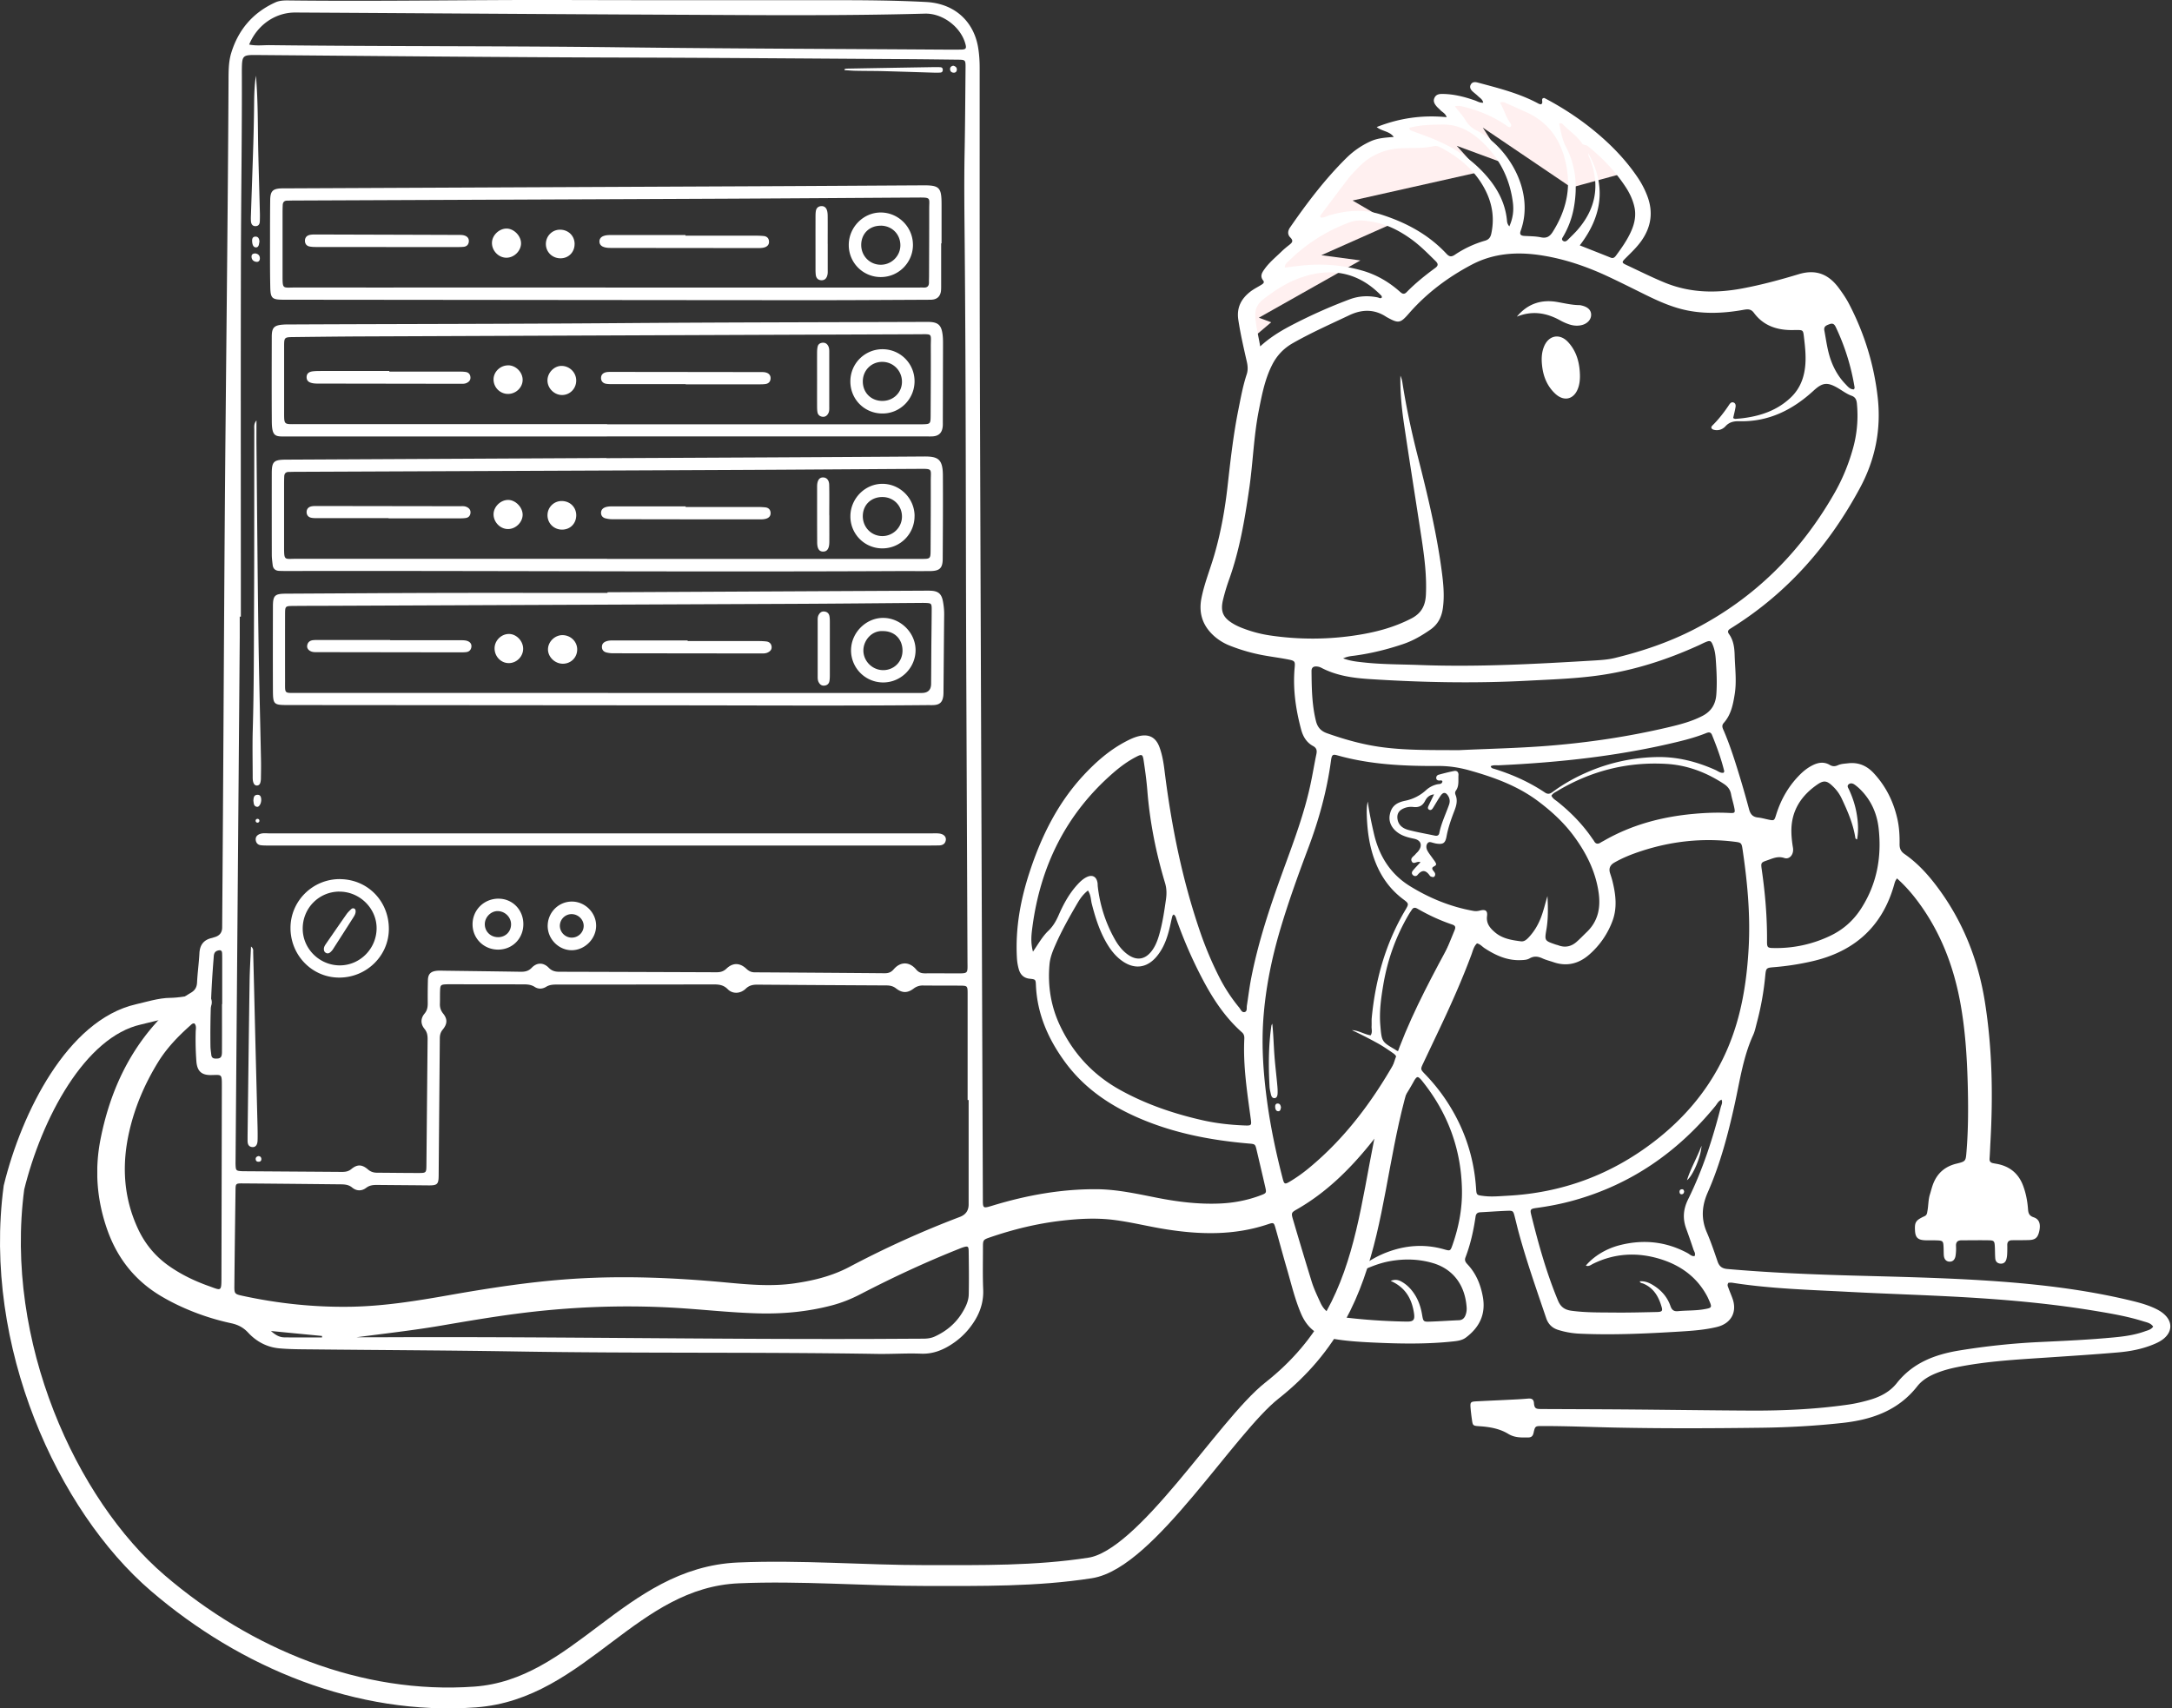 <svg xmlns="http://www.w3.org/2000/svg" width="417" height="328" fill="none"><rect width="100%" height="100%" fill="#333333" stroke="none"/><path fill="#FFF0F0" d="m285.181 17.5 19.5 8 8 7.5-11 3-17-11.5 4.5 7-9.5-3.5 4.5 5-24.5 5.5 6 3.5 1.5 1-13.5 6 7.5 1-19.5 11 2.375.875L239.181 66v-6.5l4.5-4.5v-2.5l6-5.5v-2.5l11-15 12.5-2.5-6-2 3.5-1.5 9-1-2-3.5 6.5 2 5 2.5-4-6Z"/><g fill="#fff" clip-path="url(#a)"><path d="M364.224 168.596c-.202.332-.293.449-.352.586a4.672 4.672 0 0 0-.189.58c-2.299 8.252-7.797 13.046-16.05 14.863a51.142 51.142 0 0 1-6.957 1.062c-1.609.13-1.622.137-1.779 1.791a54.743 54.743 0 0 1-1.602 8.878c-.209.788-.365 1.608-.697 2.344-1.935 4.228-2.56 8.8-3.55 13.274-1.277 5.791-2.782 11.522-5.179 16.961-1.146 2.599-1.309 5.054-.182 7.666.788 1.824 1.426 3.719 2.071 5.602.326.937.86 1.354 1.883 1.439 8.142.71 16.304 1.049 24.473 1.27 8.168.222 16.337.397 24.492.905 9.641.6 19.223 1.642 28.636 3.921 1.537.372 3.062.795 4.501 1.472.788.372 1.531.821 2.117 1.479 1.121 1.257 1.095 2.762-.071 3.98-.691.716-1.564 1.133-2.469 1.498-2.15.872-4.417 1.296-6.703 1.491-4.527.391-9.061.678-13.595.984-5.758.384-11.517.69-17.19 1.823-1.355.274-2.684.619-3.967 1.127-1.446.573-2.801 1.335-3.765 2.56-3.642 4.65-8.677 6.409-14.286 7.034-5.178.573-10.376.866-15.588.932-9.399.117-18.793.162-28.192-.033-4.645-.098-9.289-.3-13.94-.293-1.342 0-1.368 0-1.668 1.316-.137.605-.41.872-1.029.879-1.323.013-2.586.072-3.83-.69-1.675-1.023-3.616-1.349-5.576-1.472-1.206-.079-1.245-.118-1.407-1.329a39.592 39.592 0 0 1-.235-1.98c-.117-1.342-.065-1.407 1.231-1.472 2.293-.117 4.593-.215 6.886-.332.97-.046 1.941-.105 2.905-.189.671-.059 1.075.11 1.133.866.085 1.14.469 1.133 1.57 1.14 5.615.026 11.237.039 16.852.084 7.712.066 15.425.176 23.138.215 6.286.033 12.559-.26 18.786-1.152 1.368-.196 2.703-.508 4.032-.886 2.072-.586 3.948-1.55 5.277-3.231 3.094-3.921 7.341-5.51 12.051-6.279a135.41 135.41 0 0 1 15.216-1.608c4.847-.228 9.693-.443 14.52-.906 1.98-.189 3.954-.469 5.843-1.153.567-.201 1.192-.319 1.596-.905-.462-.71-1.264-.821-1.961-1.042-2.879-.905-5.849-1.426-8.82-1.921-7.556-1.271-15.171-2.026-22.818-2.521-8.358-.547-16.728-.762-25.092-1.205-7.387-.391-14.8-.586-22.128-1.739-.241-.039-.495 0-.704 0-.339.41-.111.742 0 1.055.235.671.534 1.329.769 2 .918 2.585-.287 4.78-3.003 5.438-2.293.554-4.645.73-6.983.873-6.423.391-12.852.703-19.288.417a16.223 16.223 0 0 1-4.215-.73c-1.133-.358-1.895-1.087-2.293-2.266-1.817-5.367-3.7-10.708-5.204-16.179-.3-1.081-.548-2.176-.828-3.263-.286-1.127-.325-1.199-1.42-1.16-1.733.065-3.465.196-5.198.287-.547.026-.827.28-.905.827-.391 2.683-.971 5.321-1.948 7.862-.228.599.078.963.436 1.348 1.622 1.739 2.469 3.83 2.899 6.142.619 3.341-.606 5.888-3.237 7.868-.717.54-1.596.658-2.463.749-5.146.553-10.305.449-15.457.208-2.6-.123-5.199-.286-7.772-.749-2.846-.508-4.787-2.071-5.94-4.735-1.219-2.827-1.903-5.81-2.762-8.747-.743-2.547-1.427-5.113-2.15-7.666-.326-1.147-.358-1.179-1.466-.808-6.475 2.175-13.047 2.013-19.679.951-3.322-.528-6.592-1.368-9.94-1.785-3.381-.423-6.735-.228-10.084.163-4.625.541-9.132 1.641-13.542 3.146-1.466.502-1.472.508-1.472 2.052 0 2.657-.066 5.315.045 7.965.13 2.997-.997 5.472-2.84 7.706a14.26 14.26 0 0 1-3.198 2.833c-1.785 1.166-3.661 1.902-5.883 1.817-2.801-.111-5.615.091-8.422.046-23.079-.378-46.158-.085-69.238-.469-13.073-.215-26.147-.261-39.22-.398-2.091-.019-4.196-.013-6.273-.195-2.372-.202-4.43-1.277-6.032-3.009-.925-.997-1.935-1.524-3.238-1.811a46.58 46.58 0 0 1-10.273-3.491 40.502 40.502 0 0 1-2.977-1.576c-5.165-2.996-8.644-7.354-10.61-12.994-1.981-5.686-2.418-11.463-1.245-17.351 1.635-8.207 4.846-15.691 10.422-22.022 2.026-2.299 4.221-4.448 6.905-6.018.769-.449 1.147-1.036 1.192-1.967.091-1.882.359-3.758.456-5.647.092-1.609.847-2.566 2.404-2.912.15-.032.293-.097.436-.136 1.008-.261 1.516-.884 1.525-1.87.052-7.457.11-14.908.156-22.366.163-24.816.26-49.638.502-74.453.208-21.957.456-43.92.566-65.876.007-1.739 0-3.49.502-5.165 1.361-4.494 4.156-7.777 8.449-9.744.866-.397 1.784-.403 2.703-.39C72.917.287 90.277-.045 107.643 0c17.471.052 34.935.039 52.405.033 5.928 0 11.856.039 17.771.351 5.641.306 9.1 3.882 9.94 8.565.241 1.361.326 2.73.326 4.117.006 20.067-.02 40.14.045 60.208.17 52.191.378 104.382.567 156.579.007 2.234-.111 2.215 2.045 1.564 6.436-1.948 12.996-3.127 19.738-3.094 3.96.019 7.797.886 11.653 1.641 3.967.782 7.961 1.277 12.019 1.107 2.723-.11 5.374-.618 7.921-1.589 1.075-.404 1.094-.469.84-1.589-.534-2.338-1.088-4.67-1.635-7.008-.293-1.257-.299-1.225-1.583-1.336-7.256-.631-14.35-1.986-21.079-4.904-5.583-2.417-10.462-5.738-14.109-10.695-3.244-4.416-5.381-9.242-5.622-14.798-.046-1.101-.085-1.12-1.173-1.238-1.107-.11-1.778-.729-2.091-1.745a9.762 9.762 0 0 1-.384-2.26c-.319-5.693.691-11.184 2.462-16.557 2.254-6.858 5.407-13.222 10.384-18.563 2.345-2.514 4.911-4.761 7.973-6.383.814-.43 1.641-.834 2.54-1.055 1.968-.488 3.303.195 4.006 2.091.535 1.439.782 2.957.971 4.474 1.309 10.558 3.387 20.947 6.853 31.03a68.237 68.237 0 0 0 3.628 8.604 31.718 31.718 0 0 0 3.85 5.888c.3.364.515 1.048 1.101.859.475-.156.312-.794.384-1.237.261-1.661.463-3.335.775-4.989 1.355-7.093 3.642-13.919 6.097-20.686 2.072-5.706 4.248-11.386 5.459-17.365.358-1.745.652-3.504 1.016-5.249.144-.691.026-1.173-.632-1.531-1.25-.671-1.928-1.811-2.286-3.126-1.055-3.915-1.628-7.888-1.257-11.959.104-1.127.045-1.289-1.16-1.524-1.602-.319-3.224-.521-4.827-.814a34.405 34.405 0 0 1-6.461-1.856 10.185 10.185 0 0 1-2.762-1.622c-2.365-1.98-3.29-4.468-2.684-7.51.547-2.762 1.609-5.373 2.403-8.063 1.303-4.416 2.111-8.937 2.619-13.503.547-4.865 1.088-9.724 2.052-14.537.463-2.306.873-4.611 1.609-6.846.287-.866.202-1.693 0-2.546-.599-2.632-1.205-5.263-1.609-7.94-.345-2.293.528-3.98 2.228-5.334.671-.54 1.465-.925 2.202-1.381.312-.196.657-.43.338-.834-.664-.853-.202-1.53.287-2.208.899-1.257 2.091-2.227 3.192-3.295.475-.463.99-.893 1.511-1.297.541-.423.905-.768.235-1.44-.574-.566-.522-1.27-.046-1.953 3.29-4.755 6.768-9.347 10.898-13.41a15.979 15.979 0 0 1 4.527-3.101c1.381-.632 2.847-.723 4.475-.847-.84-1.146-2.247-1.055-3.276-1.902 4.377-1.726 8.748-2.345 13.432-1.895-.267-.775-.847-.958-1.199-1.342-.241-.26-.528-.482-.756-.756-.41-.488-.697-1.015-.358-1.673.306-.587.84-.69 1.427-.69 2.175.006 4.24.527 6.279 1.237.508.176.99.501 1.622.443-.117-.645-.606-.886-.957-1.225-.326-.319-.697-.6-1.043-.905-.41-.371-.677-.834-.384-1.355.287-.515.782-.528 1.342-.378 3.993 1.075 8.012 2.065 11.686 4.058.13.072.287.085.43.124.573-.26-.026-.906.417-1.192.091 0 .208-.052.28-.013 3.948 2.071 7.621 4.546 10.97 7.497 2.618 2.305 4.963 4.852 6.918 7.75a17.141 17.141 0 0 1 1.889 3.667c1.087 2.95.71 5.712-1.043 8.305-.892 1.322-2.052 2.403-3.172 3.523-.756.75-.756.873.13 1.29 2.45 1.146 4.866 2.358 7.374 3.393 4.853 1.994 9.83 2.078 14.898 1.127 3.667-.684 7.269-1.66 10.833-2.735 3.348-1.01 5.764.013 7.732 2.69.697.95 1.361 1.915 1.908 2.957 2.964 5.673 4.827 11.691 5.537 18.055.684 6.115-.488 11.906-3.4 17.318-5.869 10.904-13.751 19.983-24.284 26.646-.215.137-.43.274-.652.411-.41.26-.547.566-.221 1.009.879 1.218 1.049 2.644 1.088 4.084.071 2.494.41 4.983.006 7.49-.319 1.987-.703 3.928-2.091 5.484-.501.56-.202 1.042.013 1.544 1.023 2.397 1.844 4.872 2.612 7.353a192.514 192.514 0 0 1 2.215 7.647c.254.971.697 1.518 1.72 1.622.658.065 1.303.254 1.954.391 1.179.241 1.172.241 1.55-.964.932-2.977 2.45-5.602 4.69-7.79.697-.684 1.473-1.264 2.352-1.694 1.062-.521 2.156-.677 3.224-.045.548.325 1.017.319 1.577.065.606-.274 1.283-.293 1.947-.371 1.994-.235 3.603.462 4.938 1.902 2.313 2.494 3.772 5.425 4.521 8.727.365 1.603.462 3.237.436 4.872-.013.847.228 1.42.951 1.922 2.417 1.674 4.384 3.803 6.15 6.142 5.035 6.663 8.012 14.186 9.302 22.399 1.394 8.864 1.537 17.788 1.042 26.73-.059 1.068-.091 2.143-.17 3.211-.032.508.183.769.652.867.299.065.599.11.905.169 2.397.488 4.032 1.876 4.886 4.168.54 1.446.827 2.951.938 4.482.058.775.208 1.283 1.088 1.576 1.094.365 1.374 1.322 1.068 2.69-.28 1.224-.756 1.641-1.987 1.68-1.075.033-2.143.026-3.218.033-.619 0-.944.286-.931.931.013.56.006 1.127-.02 1.687a4.639 4.639 0 0 1-.156 1.049c-.163.54-.528.872-1.134.827-.592-.046-.944-.41-.996-.984-.065-.762-.039-1.53-.085-2.292-.052-1.042-.156-1.186-1.146-1.205-1.733-.033-3.472.006-5.212 0-.755 0-1.133.299-1.094 1.101a9.488 9.488 0 0 1-.078 1.83c-.098.658-.45 1.205-1.192 1.166-.723-.039-1.036-.587-1.075-1.27-.026-.456-.02-.919-.039-1.375-.046-1.335-.104-1.394-1.388-1.439-.768-.026-1.537.019-2.299-.026-1.277-.085-1.726-.56-1.798-1.817-.098-1.648.124-2.02 1.831-2.801.482-.222.482-.625.553-1.003.196-1.055.15-2.143.476-3.179.228-.729.397-1.485.69-2.188.814-1.974 2.293-3.198 4.378-3.706 1.837-.45 1.804-.469 1.96-2.378.352-4.331.346-8.675.228-13.013-.143-5.211-.482-10.402-1.426-15.541-1.29-7.028-3.798-13.547-8.078-19.325-1.185-1.595-2.475-3.093-4.077-4.52l.026-.052ZM304.275 27.857c-.176-.098-.417-.143-.514-.293-.951-1.426-2.391-2.358-3.57-3.55-.189-.195-.378-.508-.84-.254.325 1.453.521 2.944 1.244 4.319 1.954 3.712 2.306 7.66 1.576 11.743a16.794 16.794 0 0 1-2.045 5.569c-.15.254-.391.554-.085.814.326.28.671.13.951-.15.612-.618 1.244-1.205 1.818-1.856 3.511-4 4.41-8.487 2.514-13.495-.163-.424-.417-.828-.404-1.303 3.505 6.213 2.716 12.076-1.622 17.71 2.085.827 4.019 1.582 5.941 2.357.488.196.762-.052 1.023-.404 1.087-1.478 2.149-2.976 2.898-4.663.684-1.524.997-3.12.606-4.768-.319-1.348-.912-2.592-1.674-3.751-1.928-2.918-4.299-5.426-7.003-7.627-.234-.19-.469-.398-.801-.398h-.013Zm-258.02 90.541h-.228c0 1.381.006 2.755 0 4.136l-.801 100.181c0 .306-.013.612 0 .918.045 1.107.11 1.166 1.264 1.231.15.007.306.007.462.007 6.227.045 12.461.084 18.689.13.677 0 1.25-.078 1.83-.56 1.127-.925 2.026-.892 3.16.078.56.482 1.12.638 1.804.638 2.657.013 5.309.052 7.966.052 1.394 0 1.453-.052 1.466-1.478.078-8.07.15-16.133.228-24.203.007-.73-.091-1.375-.593-1.987-.775-.944-.768-2.013.013-2.944.508-.606.606-1.25.606-1.98a126.26 126.26 0 0 1 .033-4.442c.032-1.153.527-1.661 1.674-1.785.456-.052.918-.026 1.374-.019 4.905.065 9.804.124 14.709.202.84.013 1.531-.091 2.189-.782.99-1.029 2.247-1.022 3.25.013.612.625 1.251.769 2.039.769 10.058.026 20.122.058 30.179.097.743 0 1.329-.149 1.909-.703 1.225-1.166 2.56-1.14 3.811.026.488.456.944.69 1.609.69 8.325.046 16.65.105 24.968.176.703 0 1.212-.176 1.713-.755 1.309-1.518 3.016-1.505 4.319.039.502.593 1.029.742 1.72.736 1.941-.013 3.882 0 5.823.006 2.534 0 2.319.111 2.306-2.331-.078-19.149-.163-38.298-.241-57.447-.098-26.705-.052-53.41-.293-80.114-.052-5.875-.13-11.743-.02-17.618.105-5.465.131-10.923.183-16.381.013-1.511-.033-1.518-1.55-1.537-3.114-.033-6.228-.078-9.342-.098-18.076-.11-36.152-.26-54.235-.306-23.646-.059-47.286-.293-70.931-.489-2.762-.026-2.847.066-2.886 2.892v.157c.045 11.997-.15 24.001-.176 35.999-.052 22.926-.013 45.853-.013 68.78l.013.006Zm286.5-38.122c.214.085.312.156.397.15.508-.04 1.016-.078 1.524-.143 3.42-.437 6.553-1.518 9.113-3.941 1.381-1.31 2.208-2.905 2.593-4.761.488-2.345.215-4.677-.059-7.008-.143-1.192-.189-1.212-1.459-1.212-.306 0-.612.013-.918.013-2.912-.013-5.433-.892-7.224-3.322-.515-.697-1.095-.723-1.87-.586-3.589.651-7.198.86-10.807.157-2.833-.554-5.445-1.707-8.018-2.97-2.476-1.219-4.932-2.463-7.433-3.628-4.045-1.883-8.234-3.31-12.663-4-4.664-.723-9.185-.43-13.419 1.811-4.553 2.41-8.625 5.458-12.025 9.36-1.642 1.882-1.974 1.94-4.143.749-.045-.026-.091-.046-.137-.072-2.306-1.557-4.722-1.505-7.139-.358-3.641 1.726-7.328 3.36-10.846 5.36-1.804 1.03-3.107 2.417-4.026 4.26-1.368 2.736-1.928 5.692-2.514 8.643-.977 4.917-1.114 9.94-1.824 14.89-.866 6.018-1.863 12.003-3.941 17.755a37.497 37.497 0 0 0-1.094 3.667c-.567 2.318-.033 3.517 2.039 4.722.527.306 1.094.56 1.661.781 1.674.645 3.4 1.121 5.165 1.388a55.275 55.275 0 0 0 17.243-.105c3.478-.566 6.866-1.491 10.045-3.139 1.915-.99 2.677-2.462 2.781-4.533.176-3.648-.287-7.237-.827-10.825-1.121-7.367-2.306-14.72-3.394-22.093-.443-3.023-.736-6.07-.671-9.151.182.403.306.827.371 1.25.743 4.794 1.759 9.529 2.958 14.231 1.837 7.224 3.589 14.467 4.579 21.866.326 2.423.586 4.865.235 7.327-.248 1.7-.945 3.074-2.398 4.084-1.648 1.146-3.354 2.143-5.263 2.781-3.009 1.01-6.071 1.772-9.217 2.201-.665.092-1.362.118-2.261.535 1.486.54 2.743.644 4 .781 3.557.391 7.139.352 10.709.489 11.139.417 22.258-.196 33.371-.86 1.368-.085 2.749-.163 4.098-.495 5.224-1.277 10.292-2.983 15.093-5.439 11.712-5.998 20.61-14.896 27.098-26.28 1.524-2.678 2.677-5.511 3.504-8.468a23.473 23.473 0 0 0 .763-8.65c-.072-.749-.3-1.25-1.03-1.51-.97-.352-1.784-.99-2.664-1.499-2.006-1.16-2.931-1.029-4.625.528-4.012 3.686-8.618 5.998-14.194 5.868-1.101-.026-1.948.13-2.723.97-.56.606-1.374.9-2.247.665-.41-.11-.645-.43-.28-.794 1.244-1.225 2.299-2.6 3.263-4.045.17-.254.411-.502.756-.41.436.117.502.514.45.86-.111.696-.294 1.38-.463 2.155h.007ZM185.955 211.2h-.183v-20.373c0-1.557-.026-1.576-1.505-1.589-2.351-.02-4.696 0-7.048-.026a2.806 2.806 0 0 0-1.824.599c-1.172.879-2.182.873-3.361-.039-.58-.45-1.153-.567-1.83-.573-8.273-.04-16.546-.092-24.819-.15-.847 0-1.537.13-2.208.775-1.023.983-2.514 1.061-3.459.098-.834-.847-1.733-.919-2.775-.919-10.005.02-20.017.026-30.023.026-.717 0-1.407.033-2.058.43-.697.43-1.492.482-2.189.033-.788-.515-1.635-.502-2.502-.502-4.546 0-9.087-.013-13.633-.013h-.613c-1.335.039-1.4.091-1.44 1.374-.025.762 0 1.531-.025 2.3-.033.736.137 1.348.632 1.96.84 1.055.807 1.967-.085 3.055-.43.527-.56 1.042-.567 1.667-.072 8.78-.15 17.56-.221 26.346-.013 1.687-.248 1.928-1.954 1.909-3.27-.033-6.534-.052-9.804-.085-.775-.006-1.479.039-2.156.554-.86.658-1.863.632-2.69-.052-.665-.547-1.381-.606-2.144-.619-6.28-.065-12.559-.13-18.838-.176-1.375-.013-1.4.02-1.414 1.342-.084 6.077-.163 12.154-.221 18.224-.02 1.635.039 1.68 1.622 2.026 6.866 1.485 13.81 2.208 20.832 2.084 6.292-.117 12.5-1.114 18.688-2.208 7.947-1.401 15.914-2.632 23.972-3.153 9.706-.625 19.386-.215 29.059.684 4.469.417 8.95.84 13.445.176 3.654-.534 7.165-1.4 10.487-3.159a187.643 187.643 0 0 1 21.191-9.587c1.116-.426 1.674-1.223 1.674-2.391V211.18l-.013.019Zm97.606-30.071c-.613.579-.782 1.4-1.056 2.142-1.778 4.788-3.856 9.451-6.038 14.063-1.068 2.26-2.143 4.52-3.212 6.78-.553 1.172-.56 1.185.326 2.11a35.624 35.624 0 0 1 3.342 3.986c3.837 5.361 6.019 11.32 6.462 17.905.091 1.368.097 1.342 1.531 1.518 1.485.176 2.957.026 4.436-.052 10.507-.547 19.919-4.006 28.264-10.441 8.221-6.337 13.758-14.414 16.305-24.503 1.042-4.123 1.556-8.311 1.797-12.557.359-6.357-.228-12.643-1.153-18.915-.202-1.368-.254-1.394-1.602-1.563-6.078-.749-12.018-.104-17.829 1.791-1.798.586-3.557 1.277-5.198 2.221-.825.473-1.101 1.144-.827 2.013.169.534.351 1.068.482 1.615.619 2.514.918 5.061 0 7.542a15.913 15.913 0 0 1-4.475 6.494c-1.968 1.726-4.267 2.345-6.84 1.465-.723-.247-1.479-.429-2.169-.749-.847-.384-1.616-.469-2.456.02-.482.28-1.068.306-1.635.326-2.632.117-4.873-.906-7.003-2.3-.462-.306-.827-.775-1.452-.918v.007Zm13.536-9.073c.104 2.169.163 4.305-.209 6.435-.364 2.117-.332 2.123 1.753 2.846.195.065.397.104.586.176 1.27.469 2.423.215 3.426-.651.691-.6 1.323-1.271 1.987-1.909 2.143-2.052 2.677-4.592 2.299-7.431-.553-4.11-2.345-7.686-4.761-10.969-1.922-2.612-4.287-4.781-6.873-6.722-3.954-2.963-8.494-4.604-13.184-5.92-1.974-.554-3.974-.86-6.038-.847-6.495.033-12.963-.254-19.275-2.025-.978-.274-1.121-.137-1.284 1.081-.781 5.744-2.312 11.287-4.351 16.7-1.922 5.113-3.778 10.245-5.335 15.482-1.681 5.64-2.853 11.366-3.283 17.254-.384 5.334 0 10.603.71 15.872.677 5.016 1.726 9.953 2.996 14.844.294 1.12.411 1.166 1.44.547a29.58 29.58 0 0 0 3.733-2.67c6.774-5.621 11.94-12.538 16.278-20.126.052-.091.085-.189.143-.267.469-.658.222-1.114-.371-1.531-.964-.671-1.928-1.335-2.957-1.908a83.047 83.047 0 0 0-4.977-2.534c1.29.052 2.378.808 3.596.997.391-.593.156-1.166.182-1.707.033-.56-.019-1.127.033-1.68.71-7.302 2.644-14.225 6.396-20.582.763-1.29.769-1.316-.371-2.169-2.391-1.798-4.091-4.11-5.218-6.859-1.198-2.918-1.641-5.985-1.758-9.112-.033-.925-.033-1.856.182-2.774.287 2.09.717 4.129 1.186 6.161.99 4.253 3.139 7.738 6.911 10.07 3.765 2.325 7.81 3.979 12.188 4.761.41.072.781.052 1.198-.052 1.095-.293 1.551-.013 1.42 1.035-.189 1.446.58 2.326 1.525 3.133 1.426 1.218 3.204 1.498 4.983 1.726.619.078 1.055-.306 1.452-.716 1.036-1.088 1.792-2.345 2.346-3.739.54-1.374.859-2.813 1.289-4.214l.007-.006Zm-17.015-28.027c5.264-.261 11.133-.365 16.989-.827 7.804-.612 15.503-1.759 23.118-3.543 2.28-.535 4.553-1.114 6.664-2.208 1.713-.893 2.534-2.254 2.664-4.149.163-2.247.046-4.488-.111-6.729-.058-.859-.189-1.726-.495-2.546-.391-1.042-.566-1.127-1.557-.704-.423.183-.827.398-1.244.586-6.071 2.762-12.37 4.794-18.975 5.739-4.599.658-9.25.801-13.888 1.048-10.155.534-20.311.332-30.447-.325-3.152-.209-6.299-.665-9.165-2.182a2.121 2.121 0 0 0-.723-.215c-.651-.085-1.12.117-1.114.873.033 3.211.065 6.422.847 9.574.3 1.218.951 1.941 2.124 2.358 3.426 1.211 6.905 2.188 10.507 2.67 4.722.632 9.471.547 14.813.58h-.007Zm-71.205 26.945c-.931.723-1.511 1.564-2.019 2.43-1.518 2.599-3.003 5.224-4.214 7.979-.535 1.211-1.036 2.442-1.153 3.79-.365 4.104.267 8.044 2.032 11.77 2.521 5.321 6.345 9.451 11.517 12.316 4.996 2.775 10.35 4.586 15.894 5.836 2.638.593 5.335.886 8.045.99 1.289.046 1.322-.032 1.153-1.263-.691-5.107-1.492-10.207-1.238-15.385.02-.469-.052-.879-.449-1.231-3.381-2.996-5.772-6.721-7.817-10.688a85.715 85.715 0 0 1-4.69-10.805c-.144-.404-.202-.86-.606-1.14-.117.13-.215.189-.241.273-.104.391-.196.788-.28 1.186-.502 2.358-1.134 4.67-2.717 6.578-1.908 2.299-4.357 2.579-6.761.808-1.433-1.055-2.423-2.475-3.244-4.019-1.153-2.175-1.876-4.514-2.482-6.891-.195-.775-.143-1.628-.73-2.534Zm58.119 74.949c1.029-.404 1.68-.105 2.286.267.886.534 1.596 1.27 2.176 2.123.853 1.244 1.322 2.631 1.569 4.11.222 1.329.261 1.368 1.551 1.322 1.837-.059 3.667-.195 5.504-.267.658-.026 1.036-.365 1.264-.931.189-.482.267-.99.234-1.505-.312-4.572-2.833-7.464-6.494-8.539-2.697-.788-5.433-.86-8.188-.371-2.182.384-4.195 1.25-6.195 2.175-.41.189-.808.528-1.537.411 2.293-1.733 4.462-3.263 6.957-4.227 3.621-1.407 7.334-1.707 11.106-.632 1.199.338 1.218.352 1.642-.847 1.192-3.4 1.869-6.917 1.81-10.512-.123-7.764-2.664-14.701-7.504-20.784-.13-.163-.247-.326-.391-.476-.566-.592-.716-.586-1.159.046-.085.124-.156.26-.228.397-2.371 4.253-5.263 8.148-8.312 11.926-4.006 4.957-8.501 9.379-14.09 12.577-1.081.619-1.12.697-.749 1.974a927.077 927.077 0 0 0 3.57 11.873c.436 1.414 1.081 2.749 1.7 4.097.762 1.661 2.039 2.475 3.791 2.703 4.208.541 8.436.834 12.676.906 1.427.026 1.701-.3 1.466-1.752-.436-2.651-1.615-4.807-4.462-6.064h.007ZM47.844 8.558c1.407.28 2.678.098 3.935.111 22.57.267 45.142.137 67.713.417 19.711.241 39.423.293 59.134.423 1.941.013 3.883.033 5.824.013 1.036-.013 1.153-.215.86-1.218-.932-3.204-4.391-5.777-7.726-5.686-16.135.443-32.27.28-48.412.209-24.154-.111-48.308-.287-72.462-.424-3.843-.02-7.322 2.378-8.872 6.149l.006.006Zm282.689 202.563c-.645.261-.86.821-1.211 1.244-7.218 8.819-16.168 15.052-27.216 18.12-2.312.645-4.664 1.101-7.048 1.427-1.225.162-1.329.293-1.088 1.289 1.381 5.602 2.925 11.151 5.146 16.498.515 1.238 1.296 1.785 2.606 1.961 2.749.371 5.504.319 8.26.345 2.703.026 5.413-.046 8.116-.104.958-.02 1.133-.196.931-.919-.56-1.98-1.504-3.68-3.537-4.539-.215-.091-.56-.059-.684-.437.938-.071 1.688.222 2.404.639 1.642.964 2.873 2.299 3.498 4.11.261.755.658 1.068 1.459.983 1.622-.163 3.264-.078 4.886-.352 1.667-.286 1.706-.306.983-1.915-.104-.234-.208-.469-.332-.69-1.987-3.667-5.152-5.901-9.048-7.08-4.358-1.316-8.67-1.094-12.819.944-.404.196-.795.574-1.375.346 1.537-1.818 3.902-3.257 6.508-3.921 4.546-1.16 8.904-.71 13.054 1.537.417.228.781.658 1.322.547.222-.508-.091-.853-.215-1.225a146.931 146.931 0 0 0-1.407-4.051c-.697-1.921-.567-3.706.365-5.595 2.788-5.647 4.736-11.619 6.279-17.716.111-.423.404-.847.144-1.433l.019-.013Zm-262.17 45.632h4.085c31.86-.163 63.713.424 95.573.313 3.062-.013 6.13-.033 9.192-.046.775 0 1.518-.084 2.241-.41 2.195-1.003 3.98-2.475 5.25-4.533.677-1.095 1.257-2.267 1.283-3.563.059-2.755.026-5.517-.013-8.272-.013-.99-.163-1.049-1.127-.742-.241.078-.475.175-.716.273-6.456 2.566-12.748 5.497-18.911 8.695-1.778.925-3.608 1.661-5.543 2.169-4.527 1.186-9.133 1.635-13.803 1.531-5.667-.13-11.302-.808-16.963-1.114-10.025-.54-20.004-.104-29.945 1.205-4.807.632-9.588 1.453-14.363 2.267-5.387.918-10.807 1.517-16.24 2.234v-.007Zm-31.026-60.254c-.378-.059-.586.189-.808.391-2.332 2.077-4.494 4.312-6.149 6.988-2.54 4.117-4.436 8.507-5.53 13.216-1.498 6.448-1.186 12.759 1.648 18.843 1.348 2.892 3.296 5.25 5.902 7.093 2.351 1.661 4.924 2.898 7.621 3.862 2.456.873 2.488 1.199 2.495-1.667l.078-36.748c0-2.358-.02-2.104-2.058-2.071-1.87.032-2.69-.769-2.834-2.658a56.562 56.562 0 0 1-.13-5.66c.013-.534.189-1.127-.248-1.589h.013Zm160.994-13.802c1.075-1.569 1.831-2.931 2.932-3.979.918-.873 1.498-1.896 1.993-3.029.905-2.065 1.967-4.038 3.491-5.732.548-.612 1.134-1.192 1.876-1.556 1.095-.541 1.909-.092 2.091 1.12.033.202.02.41.039.612.404 3.596 1.473 6.976 3.238 10.135.651 1.166 1.446 2.227 2.553 3.015 1.694 1.199 3.284.964 4.547-.67.697-.899 1.108-1.948 1.427-3.029.664-2.26 1.003-4.579 1.335-6.904.157-1.094.137-2.117-.182-3.166-1.739-5.783-2.912-11.678-3.394-17.703-.156-1.98-.43-3.953-.73-5.92-.162-1.049-.364-1.12-1.315-.632-1.648.834-3.127 1.928-4.521 3.139-9.003 7.836-13.94 17.814-15.497 29.545-.189 1.433-.391 2.918.098 4.754h.019Zm158.206-21.533c-.293-.084-.326-.228-.345-.377-.417-2.651-1.485-5.081-2.612-7.484a7.805 7.805 0 0 0-1.59-2.234c-1.172-1.16-1.765-1.348-3.081-.443-3.113 2.143-5.009 5.048-4.983 8.956.007 1.061.13 2.13.306 3.198.202 1.25-.645 2.286-1.661 1.954-1.218-.404-2.176.058-3.211.423-1.277.443-1.316.449-1.121 1.824.658 4.553 1.043 9.125 1.01 13.73-.007 1.218.104 1.296 1.322 1.309a23.958 23.958 0 0 0 10.82-2.351c2.469-1.179 4.41-2.892 5.895-5.185 3.049-4.709 4-9.894 3.401-15.378-.313-2.911-1.46-5.517-3.596-7.601a8.493 8.493 0 0 0-1.055-.879c-.352-.241-.782-.339-1.134-.02-.352.32-.065.665.078.971.691 1.491 1.205 3.035 1.479 4.657.28 1.635.384 3.276.078 4.937v-.007ZM253.531 41.75c.619.124 1.146-.248 1.713-.41 3.296-.97 6.579-1.218 9.921-.15 4.794 1.53 9.107 3.836 12.566 7.555.534.574.951.593 1.563.183a20.53 20.53 0 0 1 5.791-2.71c.71-.202 1.062-.6 1.225-1.355.794-3.673-.092-6.975-2.117-10.03-1.916-2.872-4.56-4.911-7.583-6.5-.423-.222-.847-.378-1.316-.274-2.012.45-4.058.326-6.09.397-3.388.118-6.234 1.368-8.547 3.837-.592.632-1.218 1.237-1.745 1.921-1.772 2.3-3.505 4.631-5.257 6.956-.117.157-.241.326-.124.58Zm44.328 111.032c.287.58.762.814 1.153 1.127 2.566 2.051 4.84 4.37 6.696 7.093.118.169.248.325.346.501.325.586.762.58 1.27.254.169-.111.358-.202.534-.299 5.4-3.12 11.263-4.664 17.438-5.211 2.241-.202 4.475-.28 6.722-.163 1.088.059 1.153-.026.925-1.107-.175-.847-.443-1.674-.605-2.527-.163-.867-.645-1.466-1.362-1.935-3.387-2.234-7.081-3.634-11.139-3.856-7.484-.417-14.454 1.368-20.884 5.231-.384.234-.827.41-1.101.892h.007Zm-9.895-133.105c.788 1.328 1.14 2.78 2.026 3.992.143.196.248.495-.013.69-.176.137-.384 0-.554-.11-.215-.143-.417-.293-.632-.43-2.319-1.537-4.859-2.573-7.543-3.263-.573-.15-1.146-.313-1.934-.15.768.99 1.537 1.804 2.091 2.742.521.88 1.205 1.433 2.091 1.902 6.136 3.224 11.197 11.691 8.461 19.26-.247.677 0 .938.671.983 1.068.065 2.156.052 3.199.267 1.081.228 1.693-.123 2.266-1.016 2.235-3.53 3.362-7.373 2.821-11.502-.677-5.191-3.009-9.38-8.071-11.594-1.166-.508-2.319-1.061-3.491-1.556-.359-.15-.704-.437-1.394-.202l.006-.013Zm-16.148 154.638c-.397-.085-.58.091-.73.306-.228.339-.456.677-.664 1.029-2.449 4.181-4.045 8.663-4.847 13.45-.436 2.573-.788 5.145-.566 7.757.267 3.146.28 3.146 2.807 4.631.046.026.085.052.131.085.527.397.912.312 1.198-.306.456-.971.945-1.922 1.42-2.879 3.199-6.448 5.954-13.092 8.683-19.742.248-.606.215-.918-.443-1.14-2.325-.781-4.54-1.817-6.67-3.041-.13-.079-.274-.124-.326-.15h.007ZM246.678 51.37c.86-.104 1.694-.202 2.534-.306 4.202-.508 8.351-.267 12.422.918 2.639.769 4.964 2.124 7.023 3.928.443.39.82.775 1.407.176 1.68-1.72 3.556-3.224 5.491-4.644.638-.47.554-.834.046-1.335-1.531-1.505-3.029-3.036-4.788-4.28-2.189-1.556-4.534-2.761-7.205-3.224-1.459-.254-2.977-.469-4.39.046-4.469 1.635-8.416 4.123-11.804 7.477-.312.306-.755.554-.736 1.238v.006Zm-4.722 15.124c1.726-1.583 3.615-2.775 5.582-3.823a99.235 99.235 0 0 1 11.556-5.191c1.746-.658 3.576-.762 5.42-.372.267.059.553.313.801-.032-.033-.104-.033-.222-.091-.287-4.072-4.22-8.964-5.432-14.527-3.797-3.009.88-5.647 2.514-8.129 4.449-1.14.885-1.629 1.875-1.563 3.256.091 1.935.612 3.804.938 5.803l.013-.006Zm44.249 80.621c.072.319.28.391.463.443 3.537 1.068 6.879 2.553 9.953 4.612.587.397 1.01.228 1.505-.144 2.097-1.55 4.371-2.807 6.775-3.836a34.986 34.986 0 0 1 13.379-2.84c3.87-.052 7.57.912 11.107 2.501.488.222.931.632 1.537.502.046-.111.13-.215.111-.293-.58-2.384-1.427-4.677-2.345-6.943-.28-.691-.762-.508-1.264-.307-1.661.658-3.381 1.14-5.113 1.564-11.341 2.774-22.884 4.012-34.525 4.559-.527.026-1.088-.091-1.583.176v.006Zm3.564-103.639c.69-1.544.885-3.029.69-4.566-.541-4.285-2.299-8.011-5.315-11.092-2.228-2.273-4.788-3.947-8.156-3.908-2.169.026-4.325.065-6.423.632.026.443.287.502.521.586 1.284.482 2.58.945 3.857 1.453 4.077 1.634 7.68 3.966 10.559 7.327 2.065 2.41 3.485 5.133 3.811 8.344.032.345.039.716.456 1.211v.013ZM42.62 192.793h.04v-8.572c0-.41 0-.814-.02-1.224-.033-.612-.43-.612-.867-.476-.762.241-.716.925-.762 1.518-.45 5.595-.684 11.203-.606 16.817.007.56.098 1.114.163 1.674.052.482.306.704.808.717.945.019 1.231-.209 1.238-1.264.02-3.061.006-6.122.006-9.184v-.006Zm313.324-118.04c.059-.144.137-.241.124-.326a42.996 42.996 0 0 0-3.615-11.62c-.248-.52-.541-.82-1.192-.573-.599.228-1.16.391-1.003 1.238.364 1.954.599 3.927 1.296 5.803.625 1.687 1.531 3.218 2.794 4.514.437.45.854 1.016 1.603.964h-.007ZM52.014 255.542c.911.807 1.66 1.205 2.52 1.224 2.43.039 4.86.013 7.29.013v-.28l-9.81-.951v-.006Z"/><path d="M180.691 46.713v8.272c0 .404 0 .827-.097 1.212-.222.833-.776 1.257-1.648 1.335-.255.026-.509.013-.763.02-7.347.032-14.695.084-22.05.084-33.488-.02-66.983-.059-100.472-.091h-1.224c-2.196-.013-2.502-.241-2.547-2.43-.072-3.42-.046-6.839-.046-10.258 0-2.143.006-4.286.032-6.435.02-1.72.483-2.195 2.157-2.254.358-.013.716 0 1.075-.006 30.12-.137 60.241-.267 90.362-.404 10.618-.046 21.236-.117 31.86-.176 2.983-.013 3.426.436 3.439 3.478.007 2.553 0 5.107 0 7.66h-.065l-.013-.007ZM116.255 55.2v.013h59.727c.462 0 .918-.02 1.381 0 .729.026 1.003-.352.99-1.029-.007-.358.006-.716.013-1.075.013-4.338.039-8.675.032-13.013 0-2.124.411-2.182-2.123-2.17-11.843.072-23.685.157-35.528.216-28.127.13-56.255.24-84.382.358-.41 0-.815.02-1.225.02-.567 0-.84.306-.86.853-.02.456-.032.918-.032 1.374v11.945c0 2.931-.046 2.508 2.442 2.508 19.862.013 39.716 0 59.578 0h-.013ZM116.437 87.968c20.317-.097 40.641-.182 60.958-.325 2.651-.02 3.609.462 3.628 3.582.033 5.36 0 10.721-.032 16.081-.013 1.785-.593 2.319-2.43 2.338-1.889.014-3.778 0-5.667 0-39.156.189-78.312-.078-117.467-.013-.613 0-1.225 0-1.837-.026-.704-.032-1.153-.397-1.238-1.113-.078-.658-.17-1.316-.17-1.98-.012-5.205-.012-10.415-.006-15.62 0-2.26.378-2.63 2.697-2.644l61.57-.312v.032h-.006Zm.104 19.325v.013h60.34c1.765 0 1.771-.013 1.784-1.778.02-4.39.046-8.78.033-13.17 0-2.436.443-2.351-2.41-2.338-11.589.065-23.177.156-34.766.208-28.283.13-56.56.241-84.845.359-.41 0-.814.02-1.224.02-.554 0-.854.28-.88.833-.02.456-.032.918-.032 1.374v12.252c0 2.618.084 2.221 2.273 2.221 19.907.006 39.82 0 59.727 0v.006ZM116.509 83.8H55.088c-2.123 0-2.886.208-2.905-2.905-.033-5.413-.02-10.825-.007-16.231 0-1.778.45-2.228 2.254-2.345.56-.039 1.12-.02 1.687-.026 21.034-.098 42.068-.091 63.108-.254 19.607-.15 39.208-.163 58.815-.235 2.098-.006 2.736.587 2.951 2.645.052.508.059 1.023.059 1.53l-.039 15.007c0 .306.013.612-.02.918-.13 1.218-.762 1.818-1.98 1.883-.411.02-.815.006-1.225.006h-61.264l-.013.007Zm.052-2.358v.02H177.057c1.556-.033 1.602-.066 1.615-1.674.02-4.39.052-8.78.033-13.17-.013-2.71.475-2.45-2.424-2.443-35.579.13-71.165.274-106.745.417-4.39.02-8.78.072-13.171.124-1.811.02-1.818.046-1.818 1.915v12.401c0 2.605-.065 2.397 2.437 2.404h59.577v.006ZM116.626 113.709c20.174-.098 40.348-.202 60.528-.3.463 0 .919-.013 1.381 0 1.596.039 2.228.567 2.508 2.091.143.801.234 1.609.228 2.436-.052 4.904-.085 9.802-.13 14.707 0 .41 0 .82-.079 1.218-.175.964-.677 1.413-1.648 1.498-.403.039-.814.019-1.224.019-15.627.15-31.254.059-46.882.046l-75.236-.059h-.919c-2.593-.006-2.742-.136-2.755-2.794-.02-5.36-.013-10.727 0-16.088 0-2.149.332-2.488 2.488-2.501 9.803-.052 19.614-.117 29.417-.143 10.774-.026 21.555 0 32.329 0v-.137l-.006.007Zm.117 19.325v.013h60.216c1.19-.005 1.791-.582 1.804-1.733.02-2.143.026-4.292.039-6.435.02-2.605.059-5.211.072-7.816 0-1.224-.052-1.264-1.303-1.303-.41-.013-.814 0-1.225 0-7.966.059-15.933.144-23.9.176-29.573.131-59.147.248-88.72.372-2.45.013-4.906.006-7.355.032-1.622.013-1.635.026-1.641 1.615-.007 4.293-.007 8.578 0 12.871 0 2.416-.183 2.214 2.254 2.214h59.759v-.006ZM115.33 162.337H51.74c-.56 0-1.127.013-1.68-.059-.568-.071-.913-.456-.965-1.029-.052-.599.313-.957.834-1.14.593-.208 1.218-.104 1.824-.104h127.03c.508 0 1.029-.033 1.53.026.847.098 1.355.599 1.277 1.238-.098.729-.593 1.029-1.283 1.048-.56.013-1.121.02-1.687.02h-63.29ZM65.276 168.791c5.315.033 9.413 4.234 9.38 9.608-.032 5.152-4.332 9.32-9.576 9.294-5.172-.026-9.321-4.286-9.308-9.555.013-5.178 4.293-9.386 9.504-9.353v.006Zm-.117 2.391c-3.928.006-7.068 3.191-7.042 7.151.02 3.876 3.29 7.061 7.205 7.015 3.823-.045 6.95-3.217 6.983-7.086.032-3.843-3.238-7.08-7.146-7.074v-.006ZM49.239 80.726c0 1.576-.014 3.152 0 4.728.117 11.991.201 23.989.37 35.98.111 8.213.34 16.433.502 24.646.02 1.12 0 2.247-.02 3.367 0 .3-.038.612-.136.899-.104.306-.358.501-.703.469-.274-.026-.457-.208-.56-.456-.19-.436-.177-.899-.177-1.355-.006-2.963-.071-5.92.013-8.884.235-8.063.209-16.127.248-24.19.052-11.125.026-22.256.046-33.38 0-.606-.111-1.219.416-1.818v-.006ZM95.664 172.543c2.69-.026 4.794 2.097 4.814 4.846.019 2.749-2.026 4.878-4.743 4.931-2.781.058-5.002-2.091-5.009-4.84-.006-2.742 2.156-4.917 4.938-4.943v.006Zm-.105 7.393c1.447.026 2.534-1.01 2.56-2.43.027-1.348-1.087-2.507-2.475-2.579-1.322-.065-2.54 1.107-2.566 2.469-.026 1.4 1.061 2.507 2.475 2.533l.007.007ZM48.19 181.727c.527.423.41.807.416 1.14.13 4.793.242 9.587.359 14.381.156 6.376.325 12.746.482 19.123.02.866.032 1.732.006 2.599-.026.853-.397 1.309-1.003 1.263-.716-.052-.905-.553-.918-1.179v-.918c.124-9.946.24-19.898.39-29.844.033-2.136.17-4.273.268-6.565ZM105.148 177.786c0-2.585 2.078-4.689 4.645-4.689 2.547 0 4.696 2.162 4.657 4.696-.032 2.462-2.136 4.585-4.599 4.644-2.521.058-4.696-2.097-4.703-4.651Zm4.645 2.234c1.283-.006 2.319-1.087 2.267-2.351-.053-1.179-1.095-2.156-2.313-2.162a2.26 2.26 0 0 0-2.26 2.195c-.026 1.257 1.029 2.331 2.299 2.318h.007ZM49.134 14.525c.43 4.937.339 9.88.456 14.81.091 3.87.209 7.739.306 11.608.013.508 0 1.016-.013 1.53-.013.515-.215.919-.781.944-.639.027-.886-.403-.925-.976a9.937 9.937 0 0 1-.013-.763c.156-4.682.325-9.366.469-14.049.078-2.644.13-5.295.156-7.946.02-1.732.085-3.452.345-5.158ZM162.139 13.268c.137-.033.267-.085.404-.092 5.648-.104 11.302-.201 16.956-.293.358 0 .717 0 1.068.026.287.026.443.202.437.515 0 .306-.163.488-.45.508-.403.032-.814.032-1.218.02-3.257-.098-6.514-.209-9.771-.294-1.778-.045-3.563-.032-5.348-.071-.697-.013-1.394-.085-2.084-.124l.013-.195h-.007ZM48.646 153.739c.039-.514.045-1.081.723-1.139.586-.053.755.371.782.879.032.729-.372 1.491-.808 1.426-.665-.104-.613-.69-.697-1.166ZM49.812 46.374c-.098.45-.078 1.147-.704 1.12-.547-.025-.677-.677-.703-1.198-.02-.436.09-.853.618-.866.587-.02.743.417.789.951v-.007ZM49.056 48.66c.534.092.86.411.834 1.01-.02.424-.287.658-.697.6-.567-.079-.906-.45-.9-1.023 0-.423.307-.6.763-.586ZM183.017 12.616c.469.124.742.378.677.853-.045.333-.299.515-.632.489-.39-.033-.651-.274-.658-.67-.013-.411.261-.607.619-.672h-.006ZM49.597 221.966c.351.006.56.195.58.547.013.273-.124.495-.417.528-.326.039-.613-.046-.665-.43-.045-.365.163-.554.502-.645ZM49.427 157.953c-.208-.026-.345-.156-.351-.371 0-.215.15-.365.364-.365.215 0 .372.144.365.365 0 .215-.143.345-.378.371ZM303.331 71.985c.019.88-.059 1.739-.365 2.566-.775 2.123-2.664 2.612-4.345 1.068-1.485-1.368-2.26-3.14-2.521-5.113-.176-1.322-.189-2.657.319-3.927.867-2.195 3.01-2.645 4.619-.919 1.648 1.766 2.227 3.967 2.293 6.325ZM291.208 60.808c2.045-2.469 4.658-3.367 7.758-2.827 1.407.241 2.795.586 4.234.6.15 0 .307.032.45.071 1.185.274 1.804.866 1.83 1.746.026.963-.755 1.804-1.928 2.045-.821.17-1.628.071-2.41-.209a10.091 10.091 0 0 1-1.537-.684c-2.678-1.498-5.44-1.967-8.41-.742h.013ZM272.708 165.541c-.677-.306-1.309.561-1.674-.169-.325-.658.404-.951.723-1.374.157-.202.365-.358.521-.56.886-1.114.548-2.137-.814-2.41-1.003-.209-1.987-.45-2.866-1.01-1.394-.892-2.045-2.201-1.772-3.595.3-1.537 1.14-2.306 2.931-2.677a8.36 8.36 0 0 0 4.026-2.039 4.729 4.729 0 0 1 2.143-1.12c.365-.091.86.039 1.003-.528-.104-.351-.397-.176-.618-.195-.274-.02-.515-.111-.561-.41a.614.614 0 0 1 .456-.71c.977-.267 1.968-.528 2.964-.717.56-.111.88.235.841.801-.066 1.003.156 2.065-.489 2.964-.221.306-.169.573-.059.853.411 1.029.157 2.006-.215 2.97-.625 1.615-1.205 3.237-1.524 4.957-.247 1.355-.671 1.589-2.026 1.381-.15-.026-.299-.072-.449-.105-.385-.084-.834-.345-1.147.02-.358.417-.293.99-.058 1.446.28.534.684 1.009 1.029 1.511.202.293.436.567.586.879.326.678-.853.547-.658 1.16.137.416.678.67.508 1.211-.065.215-.241.358-.462.313-.189-.039-.43-.105-.528-.248-.736-1.068-1.478-1.244-2.371-.15-.221.274-.658.3-.944-.045-.248-.293-.118-.599.084-.834.417-.501.88-.97 1.42-1.557v-.013Zm2.612-13.026c-.931.104-1.407.645-1.732 1.27-.489.957-1.218 1.277-2.248 1.153a3.545 3.545 0 0 0-1.797.247c-.997.411-1.421 1.121-1.219 2.182.222 1.153 1.101 1.72 2.104 1.987 1.675.436 3.381.729 5.075 1.087.43.092.742-.071.821-.468.377-1.915 1.244-3.661 1.882-5.485.189-.547.163-1.1-.143-1.621-.469-.795-.958-.847-1.485-.092-.521.756-.964 1.557-1.453 2.339-.169.267-.404.521-.743.345-.358-.183-.234-.521-.097-.801.338-.723.697-1.433 1.042-2.15l-.007.007ZM244.262 196.538c.221 2 .26 4.025.41 6.057.143 1.98.397 3.941.567 5.914.045.502.071 1.017.039 1.518-.026.345-.137.775-.56.808-.509.032-.645-.404-.737-.814-.097-.45-.215-.899-.241-1.349-.215-3.914-.215-7.822.346-11.711.019-.143.11-.28.169-.416l.007-.007ZM245.936 212.567c-.065.417-.124.827-.574.782-.397-.039-.514-.424-.54-.782-.026-.378.078-.729.54-.69.43.032.496.417.567.69h.007ZM323.882 226.603c.671-2.214 1.883-4.201 2.788-6.63-.078 2.051-1.635 5.744-2.788 6.63ZM323.335 228.779c-.032.273-.156.482-.436.514-.306.033-.436-.176-.449-.456-.013-.286.13-.475.423-.501.313-.033.43.169.462.443Z"/><path d="M131.602 45.248h13.477c.508 0 1.023.02 1.531.065.567.058.958.358 1.023.957.078.671-.3 1.069-.893 1.238-.338.097-.703.117-1.055.117-9.497 0-18.988-.013-28.486-.026-.462 0-.918-.033-1.355-.202-.482-.182-.762-.547-.755-1.042 0-.495.286-.853.768-1.036.593-.228 1.205-.189 1.818-.189h13.933v.118h-.006ZM175.278 46.935c.033 3.445-2.736 6.259-6.169 6.259a6.13 6.13 0 0 1-6.155-6.097c-.033-3.432 2.781-6.31 6.155-6.298 3.362.013 6.13 2.768 6.163 6.13l.006.006Zm-6.149-3.602c-2.208-.02-3.785 1.524-3.785 3.706 0 2.123 1.674 3.804 3.778 3.79 2.039-.013 3.713-1.66 3.739-3.686.027-2.143-1.589-3.79-3.732-3.817v.007ZM74.122 47.423H60.95c-.508 0-1.029 0-1.524-.098-.553-.11-.873-.508-.88-1.094 0-.586.32-.977.86-1.114.392-.097.809-.097 1.219-.097 9.139.026 18.278.052 27.417.084.352 0 .723 0 1.062.092.6.169.977.56.9 1.237-.073.586-.45.906-1.024.958-.456.045-.918.045-1.374.045H74.128l-.006-.013ZM158.915 46.83v4.892c0 .358.026.723-.059 1.068-.137.586-.469 1.042-1.153 1.016-.664-.02-1.009-.423-1.088-1.061a9.718 9.718 0 0 1-.045-1.069c0-3.315-.007-6.624 0-9.939 0-.404 0-.82.065-1.218.091-.567.449-.912 1.036-.944.599-.04.964.325 1.114.853.11.384.123.801.123 1.205.013 1.732 0 3.465 0 5.197h.007ZM97.26 49.481c-1.505.02-2.814-1.302-2.808-2.84 0-1.42 1.31-2.722 2.756-2.755 1.433-.032 2.846 1.4 2.827 2.86-.02 1.433-1.316 2.716-2.769 2.735h-.006ZM110.314 46.804c.026 1.557-1.088 2.742-2.612 2.788-1.596.046-2.873-1.14-2.899-2.696-.026-1.511 1.146-2.755 2.632-2.795 1.615-.039 2.853 1.12 2.885 2.697l-.006.006ZM131.628 97.34h13.783c.509 0 1.023.02 1.525.072.566.066.944.378 1.003.977.065.678-.326 1.056-.925 1.219-.339.09-.704.11-1.055.11-9.498 0-18.989-.013-28.486-.032-.404 0-.814-.066-1.205-.163-.56-.13-.893-.534-.873-1.1.019-.574.384-.906.938-1.07.501-.149 1.01-.13 1.518-.13h13.783v.118h-.006ZM175.584 99.021c.039 3.446-2.729 6.26-6.162 6.266a6.124 6.124 0 0 1-6.156-6.09c-.032-3.432 2.775-6.311 6.156-6.305 3.361.013 6.13 2.762 6.169 6.13h-.007Zm-2.416.235c.039-2.136-1.577-3.804-3.713-3.83-2.15-.026-3.733 1.446-3.804 3.537-.072 2.201 1.595 3.96 3.758 3.96 2.039 0 3.72-1.642 3.759-3.667ZM74.591 99.484H61.127c-.456 0-.925.013-1.368-.078-.547-.111-.886-.489-.893-1.082 0-.592.339-.964.886-1.094.391-.091.808-.078 1.218-.078l27.242.04c.456 0 .925-.06 1.361.136.515.228.821.606.75 1.198-.066.515-.378.847-.88.925-.45.072-.912.072-1.374.072H74.604v-.04h-.013ZM159.221 98.878c0 1.733.013 3.465 0 5.198-.013 1.231-.404 1.81-1.159 1.823-.776.02-1.166-.527-1.173-1.778-.019-3.569-.013-7.132-.013-10.701 0-.104 0-.202.007-.306.078-.997.488-1.485 1.198-1.446.632.032 1.094.52 1.114 1.407.046 1.934.013 3.875.013 5.81h.013v-.007ZM100.341 98.813c0 1.433-1.283 2.722-2.742 2.762-1.505.039-2.828-1.271-2.84-2.808-.014-1.42 1.27-2.729 2.722-2.78 1.427-.053 2.853 1.367 2.86 2.832v-.006ZM110.627 99.028c-.04 1.543-1.199 2.67-2.743 2.657-1.583-.013-2.807-1.263-2.768-2.826a2.713 2.713 0 0 1 2.762-2.664c1.615.026 2.788 1.23 2.755 2.826l-.006.007ZM131.654 73.75h-13.94c-.456 0-.925.006-1.375-.072-.553-.098-.925-.475-.944-1.049-.026-.65.371-1.042.99-1.165.345-.072.71-.059 1.068-.059 9.498.007 18.989.02 28.486.032.358 0 .723-.013 1.062.072.606.15.99.547.938 1.212-.046.592-.417.931-.977 1.01-.45.064-.919.058-1.375.058h-13.94v-.033l.007-.006ZM175.584 73.242c-.026 3.445-2.859 6.22-6.279 6.148-3.413-.065-6.065-2.78-6.045-6.2a6.163 6.163 0 0 1 6.266-6.142 6.138 6.138 0 0 1 6.058 6.194Zm-6.155 3.732c2.091-.013 3.719-1.596 3.739-3.641.019-2.117-1.635-3.83-3.733-3.856-2.123-.032-3.784 1.615-3.784 3.758 0 2.163 1.602 3.752 3.778 3.739ZM74.728 71.346h13.314c.456 0 .919 0 1.375.072.501.072.82.39.892.912.078.593-.215.964-.73 1.205-.384.176-.794.15-1.204.15l-27.392-.04c-.306 0-.612-.013-.912-.065-.645-.117-1.198-.37-1.205-1.146-.007-.775.528-1.062 1.186-1.14.553-.065 1.12-.065 1.68-.065h13.009v.117h-.013ZM156.87 72.91c0-1.733-.007-3.465 0-5.198 0-.404.026-.82.123-1.211.111-.43.469-.658.912-.697.437-.033.789.117 1.036.508.3.462.267.97.267 1.478v10.24c0 .455.039.917-.189 1.34-.241.45-.606.704-1.114.646-.495-.059-.86-.352-.957-.854-.072-.397-.078-.807-.078-1.218-.007-1.68 0-3.36 0-5.04v.006ZM110.627 73.066c0 1.53-1.18 2.748-2.671 2.775-1.518.026-2.847-1.277-2.847-2.801 0-1.472 1.27-2.788 2.69-2.788 1.557 0 2.834 1.27 2.828 2.82v-.006ZM97.599 70.141c1.44.02 2.716 1.297 2.742 2.743.026 1.504-1.29 2.774-2.853 2.748a2.785 2.785 0 0 1-2.73-2.872c.053-1.446 1.349-2.638 2.84-2.612v-.007ZM132.012 123.081h13.608c.508 0 1.022.02 1.524.078.573.072.938.437.997.997.058.58-.3.931-.815 1.153-.39.169-.794.15-1.205.15-9.478-.007-18.955-.02-28.44-.033-.404 0-.814-.052-1.205-.143-.541-.124-.905-.463-.912-1.062-.006-.599.332-.925.873-1.107.547-.183 1.107-.15 1.668-.15h13.913v.117h-.006ZM169.52 131.028a6.168 6.168 0 0 1-6.13-6.142c-.006-3.407 2.873-6.292 6.234-6.253 3.329.045 6.156 2.885 6.156 6.187 0 3.42-2.834 6.227-6.26 6.208Zm-.013-9.861c-2.143-.131-3.778 1.797-3.746 3.79.039 2.013 1.726 3.674 3.746 3.706 2.117.033 3.778-1.628 3.765-3.764-.013-2.215-1.55-3.746-3.765-3.732ZM74.904 122.925h13.301c.456 0 .932-.02 1.368.091.587.15 1.017.554.925 1.212-.071.547-.43.918-1.016.977a9.72 9.72 0 0 1-1.068.045l-27.366-.039c-.306 0-.618.013-.918-.032-.736-.118-1.225-.606-1.16-1.186.072-.638.482-1.003 1.108-1.081.456-.052.918-.039 1.374-.039h13.452v.052ZM159.319 124.664v4.892c0 .403-.007.82-.078 1.218-.091.501-.43.801-.938.859-.515.059-.873-.182-1.114-.632-.209-.377-.202-.781-.202-1.191v-10.552c0-.404-.026-.814.182-1.192.241-.443.58-.716 1.101-.658.508.052.86.345.964.84.085.398.085.808.085 1.218.006 1.733 0 3.466 0 5.198h.006-.006ZM110.815 124.716c-.013 1.524-1.192 2.697-2.722 2.716-1.538.02-2.899-1.289-2.886-2.768.013-1.452 1.303-2.716 2.762-2.722 1.589 0 2.859 1.237 2.846 2.774ZM100.439 124.579c-.013 1.479-1.238 2.71-2.717 2.736-1.517.026-2.775-1.257-2.768-2.84 0-1.465 1.244-2.729 2.71-2.755 1.459-.033 2.788 1.342 2.775 2.859ZM68.279 174.966c0 .43-.202.795-.417 1.133-1.31 2.065-2.632 4.123-3.954 6.181a2.76 2.76 0 0 1-.508.561c-.248.208-.534.28-.847.097-.306-.176-.378-.462-.371-.781.013-.372.215-.671.417-.971 1.303-1.882 2.605-3.777 3.921-5.653.26-.372.6-.691.932-1.003a.5.5 0 0 1 .573-.085c.195.104.254.3.247.515l.007.006Z"/></g><path stroke="#fff" stroke-linecap="round" stroke-width="4" d="M280.681 181c-3.632 6.733-7.359 13.562-10.107 20.713-9.133 23.768-4.096 47.688-26.392 65.284-8.795 6.942-24.065 32.359-34.877 34.041-10.455 1.626-20.966 1.461-31.508 1.461-12 0-24.037-1.022-36.031-.508-20.785.891-30.414 22.383-50.569 23.826-22.324 1.599-44.07-7.42-60.925-21.888C12.87 288.993-1.318 258 2.682 228c3.385-13.793 11.94-30.536 23.908-33.244 1.888-.427 4.258-1.176 6.177-1.176 1.27 0 4.776-.383 5.896-1.143"/><defs><clipPath id="a"><path fill="#fff" d="M18.681 0h398v276h-398z"/></clipPath></defs></svg>